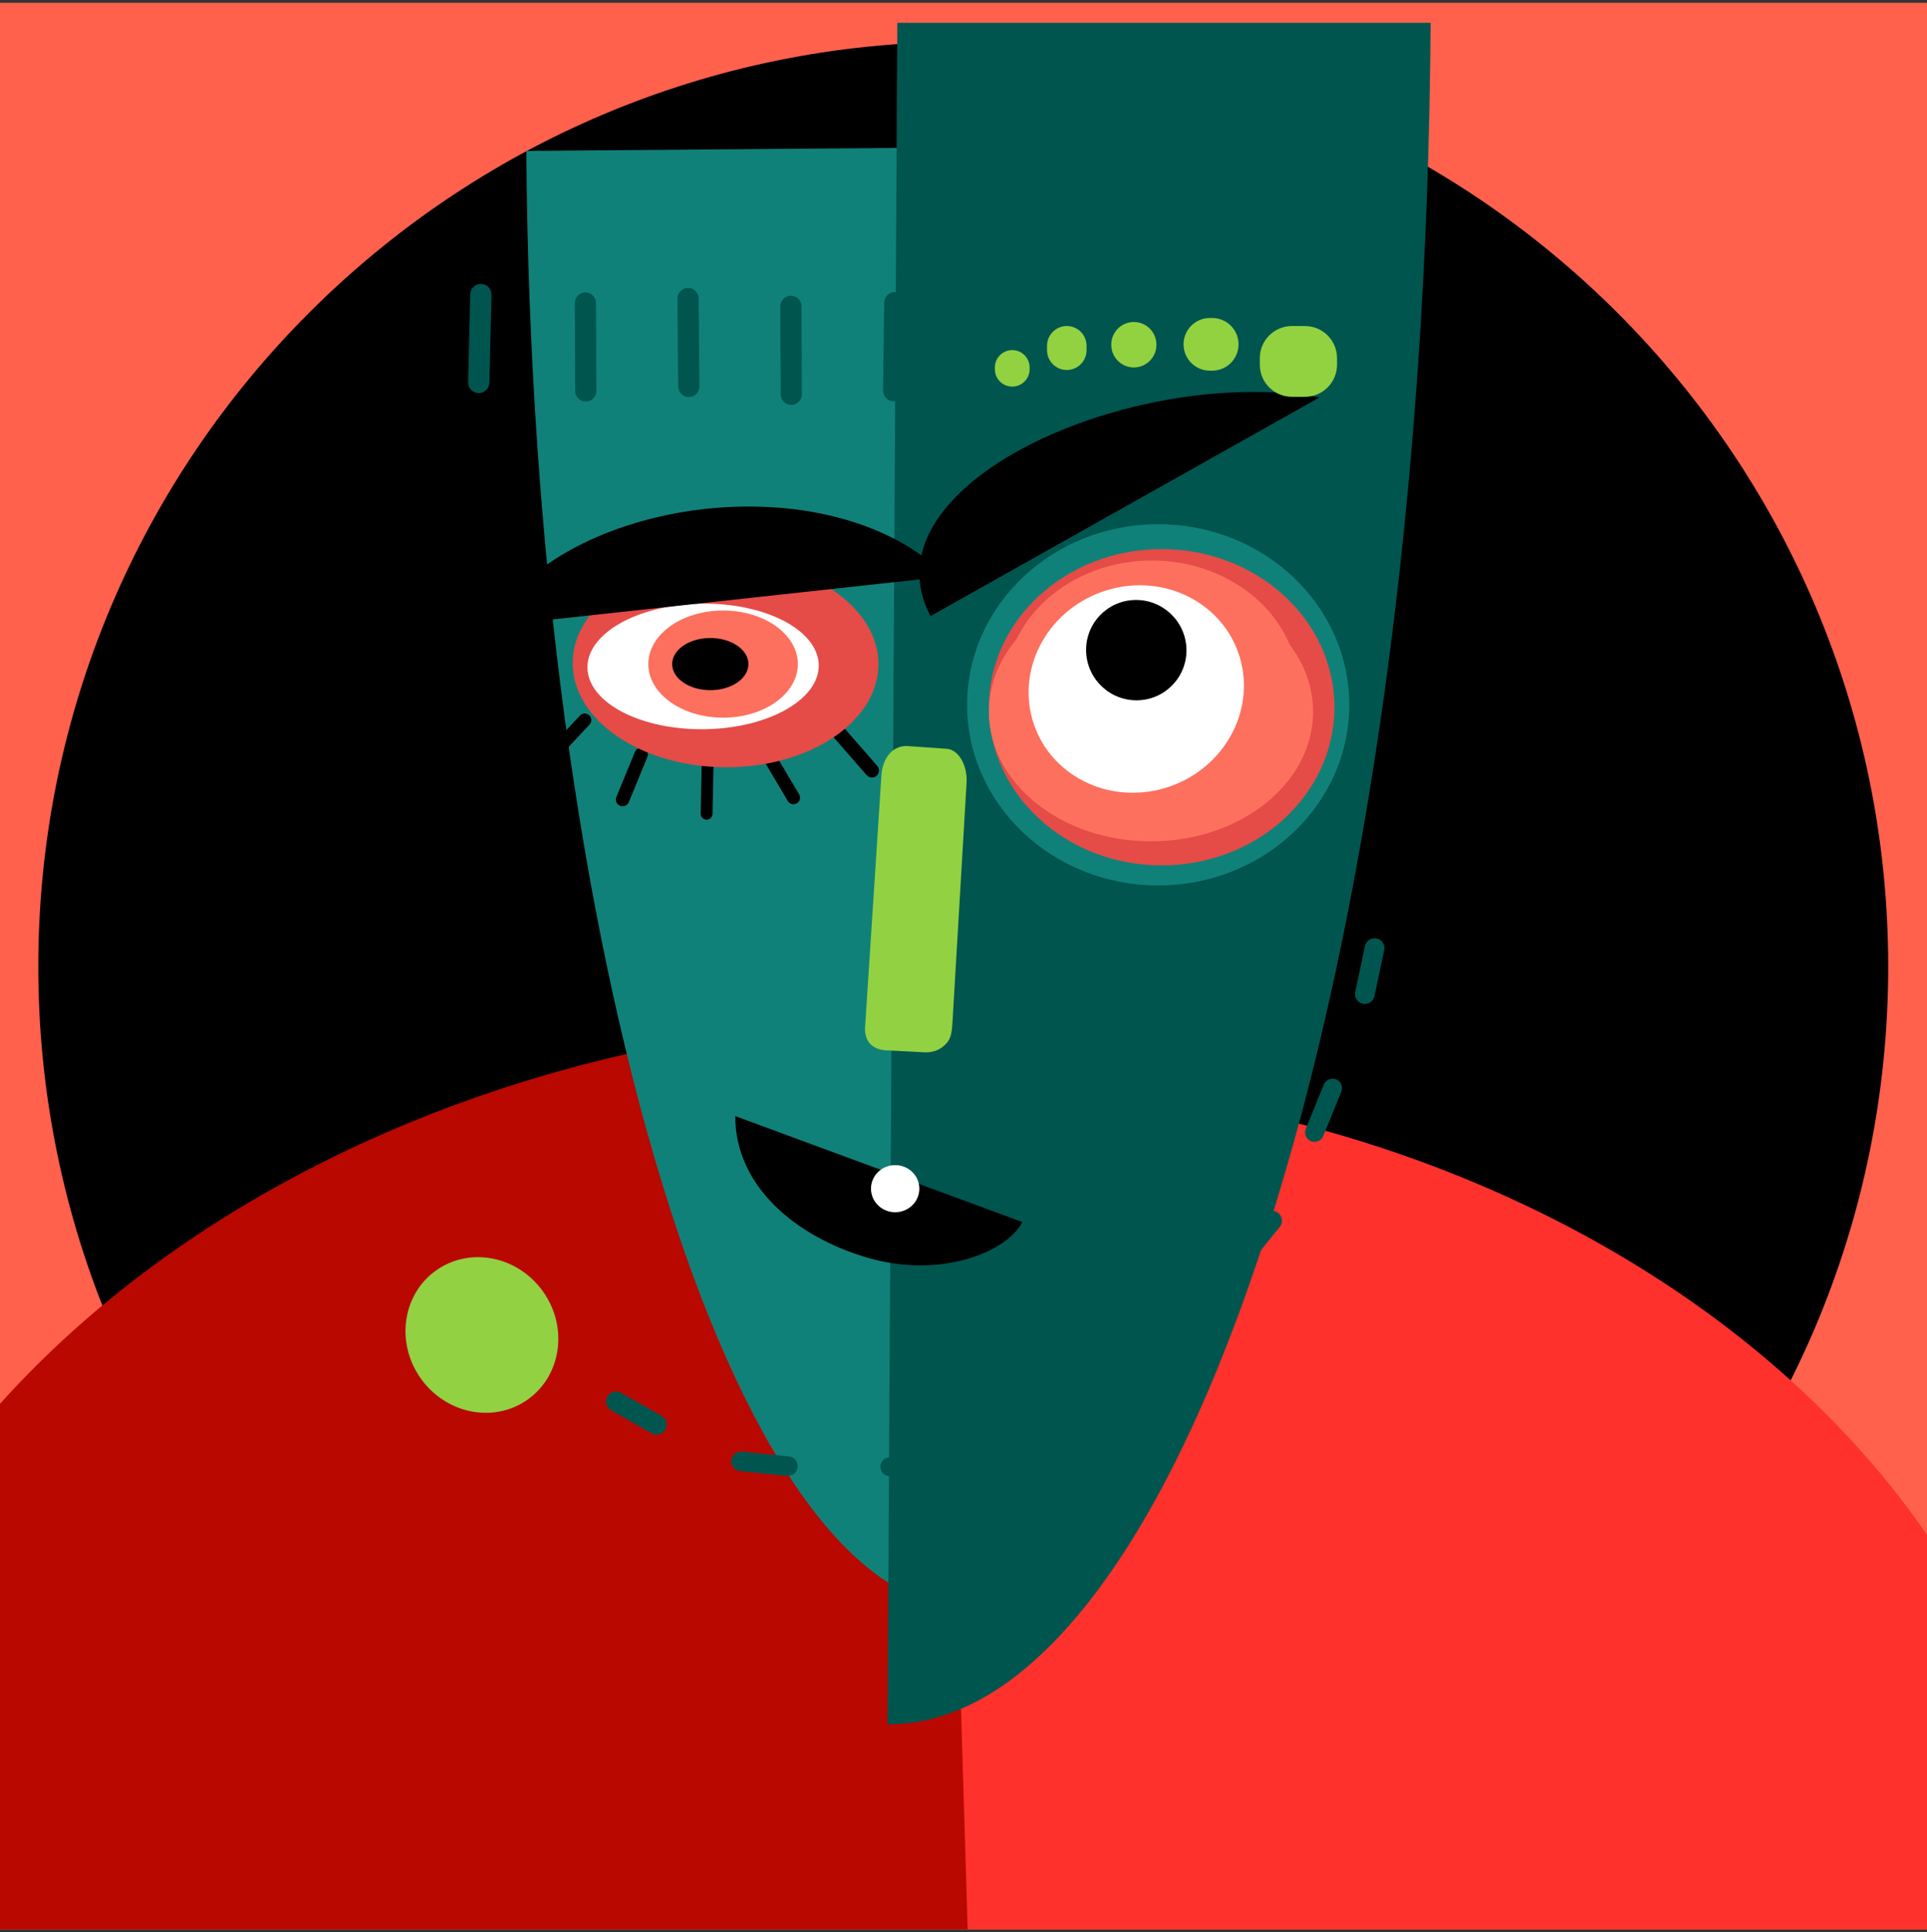 <svg width="345" height="346" viewBox="0 0 345 346" fill="none" xmlns="http://www.w3.org/2000/svg">
<rect x="0" y="0" width="345" height="346" fill="#333333" stroke="none"/>
<g clip-path="url(#clip0_838_100727)">
<path d="M0 0.5H345V345.5H0V0.5Z" fill="#FF614D"/>
<path d="M172.456 7.482C263.914 7.482 338.055 81.624 338.055 173.082C338.055 264.541 263.914 338.682 172.456 338.682C80.997 338.682 6.855 264.541 6.855 173.082C6.855 81.624 80.997 7.482 172.456 7.482Z" fill="black"/>
<path d="M345 345.5V274.844C311.466 226.165 245.115 193.394 170.879 193.512L171.827 345.5H345Z" fill="#FF312C"/>
<path d="M0 345.499V251.383C37.186 209.967 99.256 182.806 168.32 182.262L173.243 345.499H0Z" fill="#B80800"/>
<path d="M94.234 27.024C95.168 171.37 131.647 288.114 173.053 287.779L169.207 26.418L94.234 27.024Z" fill="#108179"/>
<path d="M256.126 4.088C255.153 174.343 211.587 309.066 158.895 308.775L160.656 4.088H256.126Z" fill="#00554F"/>
<path d="M99.374 136.35C98.901 136.802 98.152 136.785 97.701 136.313C97.249 135.841 97.265 135.093 97.737 134.641L103.866 128.097C104.338 127.645 105.087 127.661 105.539 128.134C105.99 128.605 105.974 129.354 105.502 129.806L99.374 136.35Z" fill="black"/>
<path d="M143.13 142.342C143.401 142.936 143.14 143.638 142.546 143.91C141.952 144.182 141.25 143.92 140.978 143.327L137.063 136.729C136.791 136.136 137.052 135.433 137.646 135.162C138.241 134.889 138.943 135.151 139.215 135.745L143.13 142.342Z" fill="black"/>
<path d="M112.593 143.61C112.355 144.232 111.658 144.543 111.036 144.306C110.415 144.068 110.103 143.372 110.341 142.749L113.657 134.682C113.896 134.061 114.592 133.749 115.214 133.987C115.836 134.225 116.147 134.922 115.909 135.543L112.593 143.61Z" fill="black"/>
<path d="M127.571 145.683C127.589 146.271 127.127 146.761 126.54 146.78C125.953 146.797 125.462 146.336 125.444 145.749L125.621 136.74C125.603 136.153 126.065 135.662 126.652 135.644C127.24 135.626 127.73 136.088 127.748 136.675L127.571 145.683Z" fill="black"/>
<path d="M157.033 137.12C157.507 137.63 157.478 138.427 156.968 138.901C156.459 139.375 155.662 139.346 155.188 138.836L148.437 131.1C147.963 130.59 147.991 129.794 148.501 129.32C149.011 128.846 149.808 128.874 150.282 129.384L157.033 137.12Z" fill="black"/>
<path d="M154.863 184.209C154.863 186.798 156.481 188.101 159.061 188.101L165.795 188.451C167.544 188.451 168.805 187.64 169.599 186.658C170.394 185.675 170.44 184.298 170.545 182.778L173.043 140.31C173.148 138.791 172.845 137.282 172.2 136.116C171.554 134.95 170.62 134.223 169.602 134.093L162.545 133.602C159.881 133.427 158.026 135.662 157.806 138.826L154.863 184.209Z" fill="#92D141"/>
<path d="M131.634 199.858L183.027 218.833C180.38 224.128 168.439 229.12 155.148 225.174C142.598 221.449 131.634 212.534 131.634 199.858Z" fill="black"/>
<path d="M160.266 217.079C162.657 217.079 164.594 215.189 164.594 212.858C164.594 210.526 162.656 208.637 160.266 208.637C157.875 208.637 155.938 210.526 155.938 212.858C155.938 215.189 157.875 217.079 160.266 217.079Z" fill="white"/>
<path d="M207.355 93.871C226.246 93.871 241.561 108.351 241.561 126.215C241.561 144.078 226.246 158.559 207.355 158.559C188.463 158.559 173.148 144.078 173.148 126.215C173.148 108.351 188.463 93.871 207.355 93.871Z" fill="#108179"/>
<path d="M207.978 98.33C225.062 98.33 238.912 111.008 238.912 126.647C238.912 142.286 225.062 154.964 207.978 154.964C190.893 154.964 177.043 142.286 177.043 126.647C177.043 111.008 190.893 98.33 207.978 98.33Z" fill="#E54B47"/>
<path d="M206.235 100.373C220.752 100.373 232.52 110.683 232.52 123.4C232.52 136.117 220.752 146.427 206.235 146.427C191.718 146.427 179.949 136.117 179.949 123.4C179.949 110.683 191.718 100.373 206.235 100.373Z" fill="#FD705E"/>
<path d="M206.066 104.229C222.095 104.229 235.089 114.623 235.089 127.445C235.089 140.266 222.095 150.66 206.066 150.66C190.037 150.66 177.043 140.266 177.043 127.445C177.043 114.623 190.037 104.229 206.066 104.229Z" fill="#FD705E"/>
<path d="M198.221 105.674C208.469 102.578 219.11 107.997 221.988 117.778C224.866 127.559 218.891 137.997 208.642 141.093C198.394 144.188 187.753 138.769 184.875 128.989C181.997 119.208 187.972 108.77 198.221 105.674Z" fill="white"/>
<path d="M203.682 125.402C198.722 125.518 194.59 121.59 194.453 116.629C194.316 111.669 198.226 107.554 203.186 107.438C208.145 107.322 212.278 111.25 212.414 116.21C212.552 121.171 208.642 125.286 203.682 125.402Z" fill="black"/>
<path d="M130.017 100.281C145.132 100.377 157.333 108.762 157.269 119.009C157.204 129.257 144.897 137.487 129.782 137.391C114.667 137.295 102.466 128.91 102.531 118.662C102.596 108.415 114.902 100.185 130.017 100.281Z" fill="#E54B47"/>
<path d="M125.503 108.101C136.938 107.905 146.375 112.779 146.582 118.986C146.79 125.194 137.688 130.386 126.254 130.582C114.82 130.778 105.382 125.904 105.175 119.697C104.968 113.489 114.069 108.297 125.503 108.101Z" fill="white"/>
<path d="M129.459 109.324C136.85 109.324 142.843 113.62 142.843 118.919C142.843 124.218 136.85 128.514 129.459 128.514C122.066 128.514 116.074 124.218 116.074 118.919C116.074 113.62 122.066 109.324 129.459 109.324Z" fill="#FD705E"/>
<path d="M127.168 114.248C130.939 114.248 133.996 116.34 133.996 118.92C133.996 121.5 130.939 123.592 127.168 123.592C123.397 123.592 120.34 121.5 120.34 118.92C120.34 116.34 123.397 114.248 127.168 114.248Z" fill="black"/>
<path d="M169.413 103.233C148.797 82.468 100.623 88.94 87.442 112.179L169.413 103.233Z" fill="black"/>
<path d="M236.262 71.159C202.662 65.3 154.161 86.834 166.586 110.329L236.262 71.159Z" fill="black"/>
<path d="M118.453 253.545C119.317 254.038 119.618 255.139 119.125 256.003C118.632 256.868 117.531 257.169 116.666 256.676L109.418 252.541C108.553 252.047 108.252 250.947 108.745 250.082C109.238 249.217 110.338 248.916 111.203 249.41L118.453 253.545Z" fill="#00554F"/>
<path d="M189.102 251.945C189.96 251.489 191.025 251.814 191.481 252.672C191.936 253.529 191.611 254.595 190.753 255.05L183.307 259.008C182.449 259.463 181.385 259.137 180.929 258.28C180.473 257.422 180.798 256.358 181.656 255.902L189.102 251.945Z" fill="#00554F"/>
<path d="M209.924 236.205C210.656 235.566 211.767 235.641 212.406 236.373C213.044 237.104 212.969 238.216 212.237 238.854L205.885 244.4C205.153 245.039 204.042 244.963 203.403 244.232C202.765 243.5 202.84 242.389 203.572 241.75L209.924 236.205Z" fill="#00554F"/>
<path d="M226.398 217.483C227.009 216.728 228.116 216.611 228.871 217.223C229.626 217.834 229.743 218.941 229.132 219.696L223.827 226.251C223.215 227.006 222.108 227.122 221.353 226.511C220.598 225.9 220.481 224.793 221.092 224.038L226.398 217.483Z" fill="#00554F"/>
<path d="M237.01 194.213C237.362 193.348 238.348 192.931 239.214 193.283C240.079 193.634 240.496 194.621 240.144 195.486L236.92 203.424C236.569 204.29 235.583 204.706 234.717 204.355C233.852 204.003 233.435 203.017 233.786 202.151L237.01 194.213Z" fill="#00554F"/>
<path d="M244.379 169.406C244.58 168.456 245.513 167.848 246.464 168.05C247.413 168.251 248.021 169.184 247.82 170.134L246.075 178.384C245.874 179.334 244.94 179.941 243.99 179.74C243.04 179.539 242.433 178.606 242.634 177.656L244.379 169.406Z" fill="#00554F"/>
<path d="M141.238 260.799C142.205 260.899 142.908 261.762 142.809 262.728C142.71 263.694 141.847 264.398 140.881 264.299L132.492 263.44C131.525 263.342 130.823 262.478 130.921 261.511C131.02 260.545 131.883 259.843 132.85 259.941L141.238 260.799Z" fill="#00554F"/>
<path d="M167.578 259.88C168.519 259.76 169.378 260.425 169.497 261.365C169.618 262.305 168.953 263.164 168.013 263.285L159.563 264.363C158.624 264.483 157.764 263.818 157.644 262.877C157.525 261.938 158.189 261.078 159.129 260.958L167.578 259.88Z" fill="#00554F"/>
<path d="M94.425 250.659C100.495 246.397 101.768 237.748 97.269 231.341C92.77 224.933 84.202 223.194 78.132 227.456C72.061 231.719 70.788 240.368 75.287 246.776C79.786 253.183 88.354 254.922 94.425 250.659Z" fill="#92D141"/>
<path d="M184.34 66.118C184.34 67.837 182.945 69.231 181.226 69.231C179.507 69.231 178.113 67.837 178.113 66.118V65.807C178.113 64.088 179.507 62.693 181.226 62.693C182.945 62.693 184.34 64.088 184.34 65.807V66.118Z" fill="#92D140"/>
<path d="M194.529 62.719C194.529 64.672 192.946 66.255 190.993 66.255C189.04 66.255 187.457 64.672 187.457 62.719V61.917C187.457 59.964 189.04 58.381 190.993 58.381C192.946 58.381 194.529 59.964 194.529 61.917V62.719Z" fill="#92D140"/>
<path d="M207.038 61.76C207.038 63.991 205.229 65.8 202.997 65.8C200.766 65.8 198.957 63.991 198.957 61.76V61.703C198.957 59.471 200.766 57.662 202.997 57.662C205.229 57.662 207.038 59.471 207.038 61.703V61.76Z" fill="#92D140"/>
<path d="M221.742 61.659C221.742 64.264 219.63 66.375 217.026 66.375H216.61C214.006 66.375 211.895 64.264 211.895 61.659C211.895 59.055 214.006 56.943 216.61 56.943H217.026C219.63 56.943 221.742 59.055 221.742 61.659Z" fill="#92D140"/>
<path d="M239.376 65.308C239.376 68.485 236.801 71.058 233.626 71.058H231.301C228.125 71.058 225.551 68.485 225.551 65.308V64.131C225.551 60.955 228.125 58.381 231.301 58.381H233.626C236.801 58.381 239.376 60.955 239.376 64.131V65.308Z" fill="#92D140"/>
<path d="M87.616 68.534C87.59 69.585 86.718 70.416 85.668 70.391C84.617 70.366 83.786 69.494 83.811 68.443L84.187 52.697C84.212 51.647 85.084 50.816 86.135 50.841C87.186 50.866 88.016 51.738 87.992 52.788L87.616 68.534Z" fill="#00554F"/>
<path d="M106.781 70.003C106.785 71.054 105.938 71.91 104.887 71.915C103.836 71.919 102.98 71.071 102.975 70.02L102.904 54.27C102.899 53.219 103.747 52.364 104.797 52.359C105.849 52.354 106.704 53.202 106.709 54.253L106.781 70.003Z" fill="#00554F"/>
<path d="M125.226 69.191C125.235 70.242 124.391 71.101 123.34 71.111C122.289 71.12 121.43 70.276 121.421 69.225L121.281 53.475C121.271 52.424 122.115 51.565 123.166 51.556C124.217 51.546 125.077 52.391 125.085 53.441L125.226 69.191Z" fill="#00554F"/>
<path d="M143.569 70.601C143.574 71.652 142.725 72.508 141.674 72.512C140.624 72.516 139.769 71.668 139.764 70.617L139.698 54.867C139.694 53.816 140.542 52.961 141.593 52.956C142.644 52.952 143.5 53.8 143.504 54.851L143.569 70.601Z" fill="#00554F"/>
<path d="M161.899 69.972C161.885 71.023 161.022 71.863 159.971 71.849C158.92 71.835 158.08 70.972 158.094 69.922L158.302 54.173C158.315 53.122 159.179 52.281 160.229 52.295C161.28 52.309 162.121 53.172 162.107 54.223L161.899 69.972Z" fill="#00554F"/>
</g>
<defs>
<clipPath id="clip0_838_100727">
<rect width="345" height="345" fill="white" transform="translate(0 0.5)"/>
</clipPath>
</defs>
</svg>
